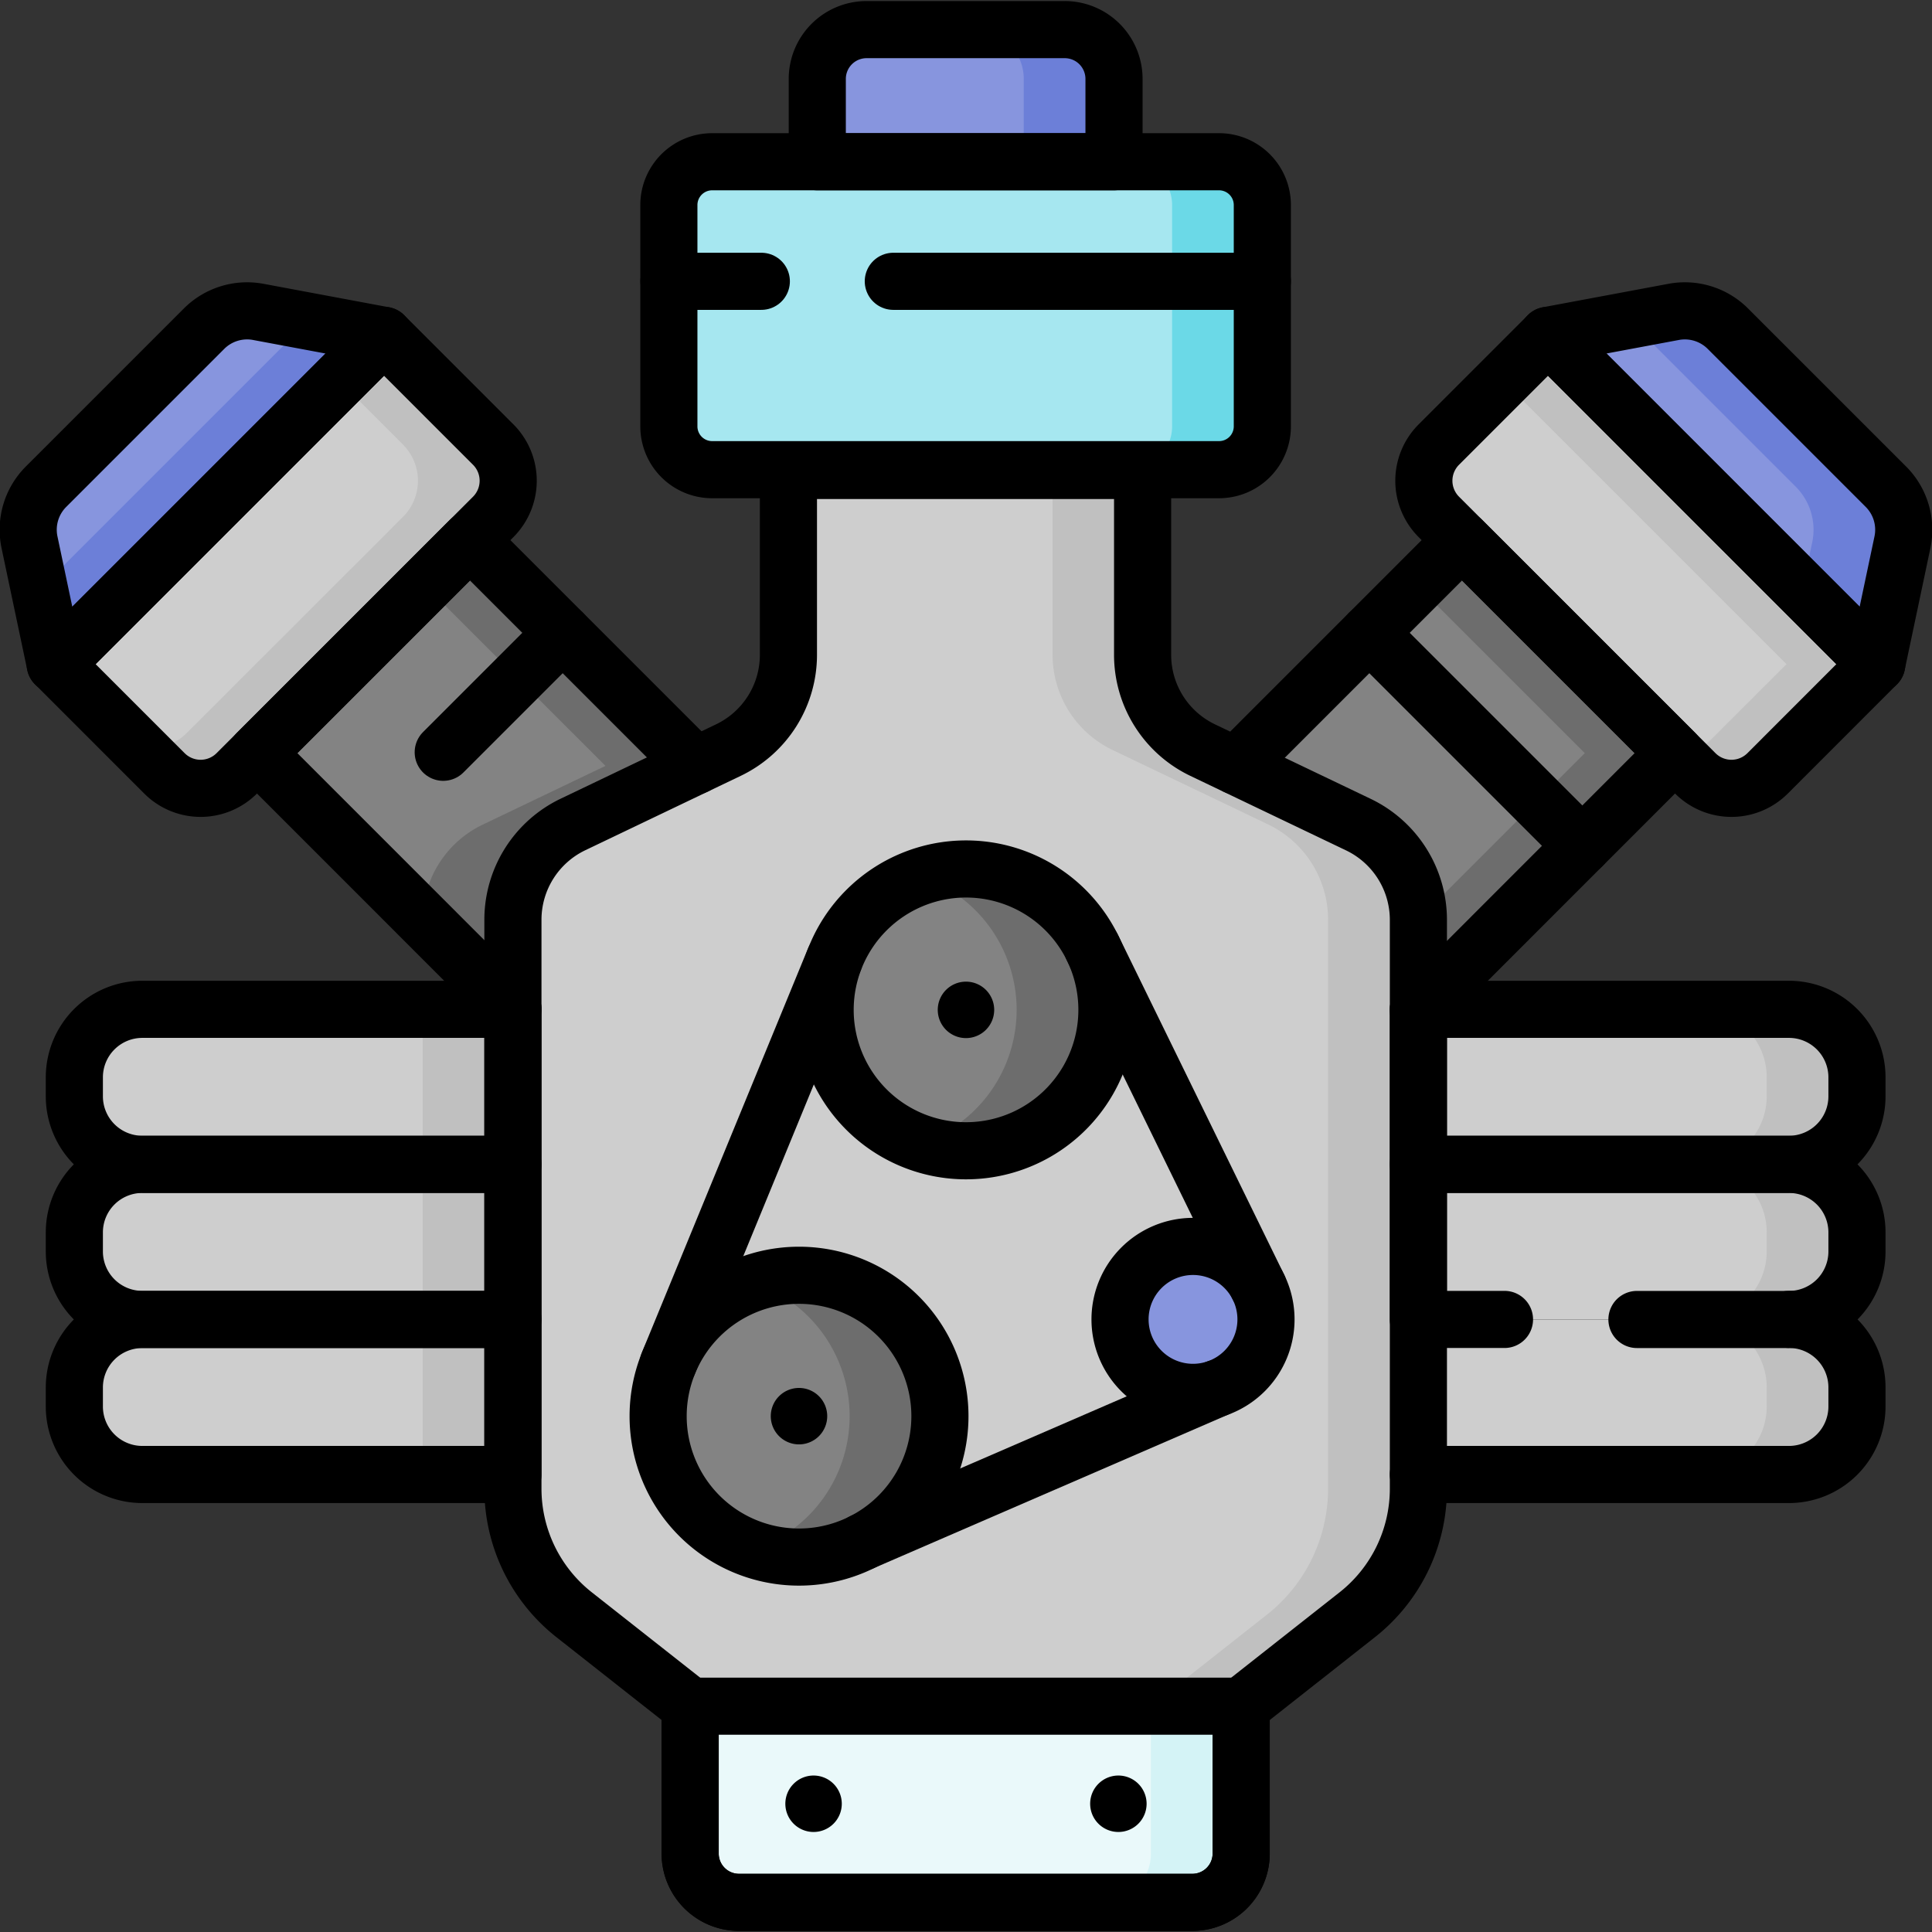 <svg xmlns="http://www.w3.org/2000/svg" xmlns:xlink="http://www.w3.org/1999/xlink" width="67.642" height="67.642" viewBox="0 0 67.642 67.642">
  <rect x="0" y="0" width="67.642" height="67.642" fill="#333333" stroke="none"/>
  <defs>
    <clipPath id="clip-path">
      <path id="path3515" d="M0-682.665H67.642v67.642H0Z" transform="translate(0 682.665)"/>
    </clipPath>
  </defs>
  <g id="g3501" transform="translate(0 682.665)">
    <g id="g3503" transform="translate(39.241 -663.754)">
      <path id="path3505" d="M-67.809-176.43l-7.458-7.458,11.946-11.946,7.458,7.458Z" transform="translate(75.266 195.834)" fill="#838383"/>
    </g>
    <g id="g3507" transform="translate(45.119 -663.754)">
      <path id="path3509" d="M-55.177,0l-1.58,1.58,5.878,5.878L-61.245,17.824l1.58,1.58L-47.719,7.458Z" transform="translate(61.245)" fill="#6d6d6d"/>
    </g>
    <g id="g3511" transform="translate(0 -682.665)">
      <g id="g3513" clip-path="url(#clip-path)">
        <g id="g3519" transform="translate(49.85 11.742)">
          <path id="path3521" d="M-144.191-104.661-155.7-116.172l-3.823,3.823a1.791,1.791,0,0,0,0,2.533l8.978,8.978a1.791,1.791,0,0,0,2.533,0Z" transform="translate(160.049 116.172)" fill="#cecece"/>
        </g>
        <g id="g3523" transform="translate(52.617 11.742)">
          <path id="path3525" d="M-14.365,0l-1.58,1.58,9.931,9.931-2.637,2.633a1.784,1.784,0,0,1-1.227.523l.667.667a1.791,1.791,0,0,0,2.533,0l3.823-3.823Z" transform="translate(15.945)" fill="silver"/>
        </g>
        <g id="g3527" transform="translate(54.197 10.884)">
          <path id="path3529" d="M-104.66-112.462l-11.511-11.511,4.4-.822a2.132,2.132,0,0,1,1.9.588l5.532,5.532a2.131,2.131,0,0,1,.579,1.946Z" transform="translate(116.17 124.831)" fill="#8795de"/>
        </g>
        <g id="g3531" transform="translate(56.978 10.884)">
          <path id="path3533" d="M-82.271-55.979-87.8-61.511a2.132,2.132,0,0,0-1.9-.588l-1.617.3a2.132,2.132,0,0,1,.357.286l5.532,5.532a2.132,2.132,0,0,1,.579,1.946l-.348,1.655,2.611,2.611.9-4.266a2.132,2.132,0,0,0-.579-1.946" transform="translate(91.32 62.136)" fill="#6c7fd8"/>
        </g>
        <g id="g3535" transform="translate(8.997 18.911)">
          <path id="path3537" d="M-176.423-108.626l-7.458,7.458-6.143-6.143-5.8-5.8,7.458-7.458,6.767,6.767Z" transform="translate(195.826 120.573)" fill="#838383"/>
        </g>
        <g id="g3539" transform="translate(14.874 18.911)">
          <path id="path3541" d="M-14.364,0l-1.58,1.58L-5.577,11.946l-5.878,5.878,1.58,1.58,7.458-7.458Z" transform="translate(15.944)" fill="#6d6d6d"/>
        </g>
        <g id="g3543" transform="translate(1.934 11.742)">
          <path id="path3545" d="M0-104.661l11.511-11.511,3.823,3.823a1.791,1.791,0,0,1,0,2.533l-8.978,8.978a1.791,1.791,0,0,1-2.533,0Z" transform="translate(0 116.172)" fill="#cecece"/>
        </g>
        <g id="g3547" transform="translate(4.814 11.742)">
          <path id="path3549" d="M-113.23-34.761l-3.823-3.823-1.58,1.58,2.243,2.243a1.791,1.791,0,0,1,0,2.533l-7.575,7.57a1.789,1.789,0,0,1-1.718.465l.942.942a1.791,1.791,0,0,0,2.533,0l8.978-8.978a1.791,1.791,0,0,0,0-2.533" transform="translate(125.684 38.584)" fill="silver"/>
        </g>
        <g id="g3551" transform="translate(0.991 10.884)">
          <path id="path3553" d="M-8.572-112.462,2.939-123.973l-4.4-.822a2.132,2.132,0,0,0-1.9.588l-5.532,5.532a2.131,2.131,0,0,0-.579,1.946Z" transform="translate(9.514 124.831)" fill="#8795de"/>
        </g>
        <g id="g3555" transform="translate(1.385 10.884)">
          <path id="path3557" d="M-69.665-.33a2.132,2.132,0,0,0-1.9.588l-.281.281A2.131,2.131,0,0,1-70.269.216l1.843.276-8.9,8.9L-76.778,12-65.267.492Z" transform="translate(77.326 0.366)" fill="#6c7fd8"/>
        </g>
        <g id="g3559" transform="translate(2.603 35.334)">
          <path id="path3561" d="M-21.648-49.374H-8.674V-54.8H-21.648a2.381,2.381,0,0,0-2.381,2.381v.668a2.381,2.381,0,0,0,2.381,2.381" transform="translate(24.029 54.804)" fill="#cecece"/>
        </g>
        <path id="path3563" d="M149.353-320.63h3.16v-5.43h-3.16Z" transform="translate(-134.554 361.395)" fill="silver"/>
        <g id="g3565" transform="translate(2.603 40.764)">
          <path id="path3567" d="M-21.648-49.372H-8.674V-54.8H-21.648a2.381,2.381,0,0,0-2.381,2.381v.668a2.381,2.381,0,0,0,2.381,2.381" transform="translate(24.029 54.803)" fill="#cecece"/>
        </g>
        <path id="path3569" d="M149.353-265.827h3.16v-5.43h-3.16Z" transform="translate(-134.554 312.021)" fill="silver"/>
        <g id="g3571" transform="translate(2.603 46.194)">
          <path id="path3573" d="M-21.648-49.374H-8.674V-54.8H-21.648a2.381,2.381,0,0,0-2.381,2.381v.668a2.381,2.381,0,0,0,2.381,2.381" transform="translate(24.029 54.804)" fill="#cecece"/>
        </g>
        <path id="path3575" d="M149.353-211.025h3.16v-5.43h-3.16Z" transform="translate(-134.554 262.65)" fill="silver"/>
        <g id="g3577" transform="translate(49.659 35.334)">
          <path id="path3579" d="M-117.97-49.374h-12.975V-54.8h12.975a2.381,2.381,0,0,1,2.381,2.381v.668a2.381,2.381,0,0,1-2.381,2.381" transform="translate(130.945 54.804)" fill="#cecece"/>
        </g>
        <g id="g3581" transform="translate(59.474 35.334)">
          <path id="path3583" d="M-28.728,0h-3.16a2.381,2.381,0,0,1,2.381,2.381v.668A2.381,2.381,0,0,1-31.888,5.43h3.16a2.381,2.381,0,0,0,2.381-2.381V2.381A2.381,2.381,0,0,0-28.728,0" transform="translate(31.888)" fill="silver"/>
        </g>
        <g id="g3585" transform="translate(49.659 40.764)">
          <path id="path3587" d="M-117.97-49.372h-12.975V-54.8h12.975a2.381,2.381,0,0,1,2.381,2.381v.668a2.381,2.381,0,0,1-2.381,2.381" transform="translate(130.945 54.803)" fill="#cecece"/>
        </g>
        <g id="g3589" transform="translate(59.474 40.764)">
          <path id="path3591" d="M-28.728,0h-3.16a2.381,2.381,0,0,1,2.381,2.381v.668A2.381,2.381,0,0,1-31.888,5.43h3.16a2.381,2.381,0,0,0,2.381-2.381V2.381A2.381,2.381,0,0,0-28.728,0" transform="translate(31.888)" fill="silver"/>
        </g>
        <g id="g3593" transform="translate(49.659 46.194)">
          <path id="path3595" d="M-117.97-49.374h-12.975V-54.8h12.975a2.381,2.381,0,0,1,2.381,2.381v.668a2.381,2.381,0,0,1-2.381,2.381" transform="translate(130.945 54.804)" fill="#cecece"/>
        </g>
        <g id="g3597" transform="translate(14.799 25.677)">
          <path id="path3599" d="M-123.665-47.1l-7.458,7.458-6.143-6.143a3.7,3.7,0,0,1,2.1-3.3l5.447-2.607a3.7,3.7,0,0,0,.875-.584Z" transform="translate(137.266 52.28)" fill="#6d6d6d"/>
        </g>
        <g id="g3601" transform="translate(59.474 46.194)">
          <path id="path3603" d="M-28.728,0h-3.16a2.381,2.381,0,0,1,2.381,2.381v.668A2.381,2.381,0,0,1-31.888,5.43h3.16a2.381,2.381,0,0,0,2.381-2.381V2.381A2.381,2.381,0,0,0-28.728,0" transform="translate(31.888)" fill="silver"/>
        </g>
        <g id="g3605" transform="translate(17.958 16.472)">
          <path id="path3607" d="M-288.239-143.03v19.918a5.62,5.62,0,0,1-2.141,4.414l-4.063,3.2v5.159a1.71,1.71,0,0,1-1.71,1.71h-15.874a1.709,1.709,0,0,1-1.71-1.71V-115.5l-4.063-3.2a5.62,5.62,0,0,1-2.141-4.414V-143.03a3.7,3.7,0,0,1,2.1-3.336l5.446-2.606a3.7,3.7,0,0,0,2.1-3.336v-6.453h12.4v6.453a3.7,3.7,0,0,0,2.1,3.336l5.446,2.606a3.7,3.7,0,0,1,2.1,3.336" transform="translate(319.941 158.761)" fill="#cecece"/>
        </g>
        <g id="g3609" transform="translate(36.85 16.472)">
          <path id="path3611" d="M-97.356-112.7l-5.446-2.606a3.7,3.7,0,0,1-2.1-3.336V-125.1h-3.16v6.453a3.7,3.7,0,0,0,2.1,3.336l5.446,2.606a3.7,3.7,0,0,1,2.1,3.336v19.918a5.619,5.619,0,0,1-2.141,4.414l-4.063,3.2v5.159a1.71,1.71,0,0,1-1.71,1.71h3.16a1.71,1.71,0,0,0,1.71-1.71v-5.159l4.063-3.2a5.619,5.619,0,0,0,2.141-4.414v-19.918a3.7,3.7,0,0,0-2.1-3.336" transform="translate(108.064 125.097)" fill="silver"/>
        </g>
        <g id="g3613" transform="translate(23.42 5.663)">
          <path id="path3615" d="M-175.136-98.024h-17.746A1.516,1.516,0,0,1-194.4-99.54v-7.749a1.516,1.516,0,0,1,1.516-1.516h17.746a1.516,1.516,0,0,1,1.516,1.516v7.749a1.516,1.516,0,0,1-1.516,1.516" transform="translate(194.398 108.805)" fill="#a6e7f0"/>
        </g>
        <g id="g3617" transform="translate(39.522 5.663)">
          <path id="path3619" d="M-28.73,0h-3.16a1.516,1.516,0,0,1,1.516,1.516V9.265a1.516,1.516,0,0,1-1.516,1.516h3.16a1.516,1.516,0,0,0,1.516-1.516V1.516A1.516,1.516,0,0,0-28.73,0" transform="translate(31.889)" fill="#6bd9e7"/>
        </g>
        <g id="g3621" transform="translate(28.614 1.037)">
          <path id="path3623" d="M-78.764,0H-85.7a1.726,1.726,0,0,0-1.726,1.726v2.9h10.389v-2.9A1.726,1.726,0,0,0-78.764,0" transform="translate(87.426 0)" fill="#8795de"/>
        </g>
        <g id="g3625" transform="translate(34.117 1.037)">
          <path id="path3627" d="M-28.728,0h-3.16a1.726,1.726,0,0,1,1.726,1.726v2.9H-27v-2.9A1.726,1.726,0,0,0-28.728,0" transform="translate(31.888 0)" fill="#6c7fd8"/>
        </g>
        <g id="g3629" transform="translate(24.162 59.736)">
          <path id="path3631" d="M-175.42,0V5.159a1.71,1.71,0,0,1-1.71,1.71H-193a1.71,1.71,0,0,1-1.71-1.71V0Z" transform="translate(194.713)" fill="#eaf9fa"/>
        </g>
        <g id="g3633" transform="translate(38.586 59.736)">
          <path id="path3635" d="M-15.544,0V5.159a1.71,1.71,0,0,1-1.71,1.71h3.16a1.71,1.71,0,0,0,1.71-1.71V0Z" transform="translate(17.253)" fill="#d4f3f6"/>
        </g>
        <g id="g3637" transform="translate(28.888 30.423)">
          <path id="path3639" d="M-89.709-44.853a4.933,4.933,0,0,1-4.933,4.933,4.933,4.933,0,0,1-4.933-4.933,4.933,4.933,0,0,1,4.933-4.933,4.933,4.933,0,0,1,4.933,4.933" transform="translate(99.576 49.787)" fill="#838383"/>
        </g>
        <g id="g3641" transform="translate(32.241 30.423)">
          <path id="path3643" d="M-14.364,0a4.925,4.925,0,0,0-1.58.26,4.934,4.934,0,0,1,3.353,4.673,4.934,4.934,0,0,1-3.353,4.673,4.925,4.925,0,0,0,1.58.26A4.933,4.933,0,0,0-9.431,4.933,4.933,4.933,0,0,0-14.364,0" transform="translate(15.944)" fill="#6d6d6d"/>
        </g>
        <g id="g3645" transform="translate(23.041 44.649)">
          <path id="path3647" d="M-89.709-44.855a4.933,4.933,0,0,1-4.933,4.933,4.933,4.933,0,0,1-4.933-4.933,4.933,4.933,0,0,1,4.933-4.933,4.933,4.933,0,0,1,4.933,4.933" transform="translate(99.576 49.788)" fill="#838383"/>
        </g>
        <g id="g3649" transform="translate(26.394 44.649)">
          <path id="path3651" d="M-14.364,0a4.922,4.922,0,0,0-1.58.26,4.934,4.934,0,0,1,3.353,4.673,4.934,4.934,0,0,1-3.353,4.673,4.925,4.925,0,0,0,1.58.26A4.933,4.933,0,0,0-9.431,4.933,4.933,4.933,0,0,0-14.364,0" transform="translate(15.944)" fill="#6d6d6d"/>
        </g>
        <g id="g3653" transform="translate(39.214 43.639)">
          <path id="path3655" d="M-46.459-23.229a2.555,2.555,0,0,1-2.555,2.555,2.555,2.555,0,0,1-2.555-2.555,2.555,2.555,0,0,1,2.555-2.555,2.555,2.555,0,0,1,2.555,2.555" transform="translate(51.569 25.784)" fill="#8795de"/>
        </g>
        <g id="g3657" transform="translate(43.279 18.911)">
          <path id="path3659" d="M0-71.917l7.908-7.91,7.458,7.458L6.38-63.381" transform="translate(0 79.826)" fill="none" stroke="#000" stroke-linecap="round" stroke-linejoin="round" stroke-miterlimit="10" stroke-width="2"/>
        </g>
        <g id="g3661" transform="translate(49.85 11.742)">
          <path id="path3663" d="M-144.191-104.661-155.7-116.172l-3.823,3.823a1.791,1.791,0,0,0,0,2.533l8.978,8.978a1.791,1.791,0,0,0,2.533,0Z" transform="translate(160.049 116.172)" fill="none" stroke="#000" stroke-linecap="round" stroke-linejoin="round" stroke-miterlimit="10" stroke-width="2"/>
        </g>
        <g id="g3665" transform="translate(54.197 10.884)">
          <path id="path3667" d="M-104.66-112.462l-11.511-11.511,4.4-.822a2.132,2.132,0,0,1,1.9.588l5.532,5.532a2.131,2.131,0,0,1,.579,1.946Z" transform="translate(116.17 124.831)" fill="none" stroke="#000" stroke-linecap="round" stroke-linejoin="round" stroke-miterlimit="10" stroke-width="2"/>
        </g>
        <g id="g3669" transform="translate(47.942 22.156)">
          <path id="path3671" d="M-67.812-67.812-75.27-75.27" transform="translate(75.27 75.27)" fill="none" stroke="#000" stroke-linecap="round" stroke-linejoin="round" stroke-miterlimit="10" stroke-width="2"/>
        </g>
        <g id="g3673" transform="translate(8.997 18.911)">
          <path id="path3675" d="M-81.479-149.3l-8.961-8.963,7.458-7.458,7.9,7.9" transform="translate(90.44 165.72)" fill="none" stroke="#000" stroke-linecap="round" stroke-linejoin="round" stroke-miterlimit="10" stroke-width="2"/>
        </g>
        <g id="g3677" transform="translate(1.934 11.742)">
          <path id="path3679" d="M0-104.661l11.511-11.511,3.823,3.823a1.791,1.791,0,0,1,0,2.533l-8.978,8.978a1.791,1.791,0,0,1-2.533,0Z" transform="translate(0 116.172)" fill="none" stroke="#000" stroke-linecap="round" stroke-linejoin="round" stroke-miterlimit="10" stroke-width="2"/>
        </g>
        <g id="g3681" transform="translate(0.991 10.884)">
          <path id="path3683" d="M-8.572-112.462,2.939-123.973l-4.4-.822a2.132,2.132,0,0,0-1.9.588l-5.532,5.532a2.131,2.131,0,0,0-.579,1.946Z" transform="translate(9.514 124.831)" fill="none" stroke="#000" stroke-linecap="round" stroke-linejoin="round" stroke-miterlimit="10" stroke-width="2"/>
        </g>
        <g id="g3685" transform="translate(15.518 22.156)">
          <path id="path3687" d="M-38.025,0l-4.182,4.182" transform="translate(42.207)" fill="none" stroke="#000" stroke-linecap="round" stroke-linejoin="round" stroke-miterlimit="10" stroke-width="2"/>
        </g>
        <g id="g3689" transform="translate(2.603 35.334)">
          <path id="path3691" d="M-21.648-49.374H-8.674V-54.8H-21.648a2.381,2.381,0,0,0-2.381,2.381v.668A2.381,2.381,0,0,0-21.648-49.374Z" transform="translate(24.029 54.804)" fill="none" stroke="#000" stroke-linecap="round" stroke-linejoin="round" stroke-miterlimit="10" stroke-width="2"/>
        </g>
        <g id="g3693" transform="translate(2.603 40.764)">
          <path id="path3695" d="M-21.648-49.372H-8.674V-54.8H-21.648a2.381,2.381,0,0,0-2.381,2.381v.668A2.381,2.381,0,0,0-21.648-49.372Z" transform="translate(24.029 54.803)" fill="none" stroke="#000" stroke-linecap="round" stroke-linejoin="round" stroke-miterlimit="10" stroke-width="2"/>
        </g>
        <g id="g3697" transform="translate(2.603 46.194)">
          <path id="path3699" d="M-21.648-49.374H-8.674V-54.8H-21.648a2.381,2.381,0,0,0-2.381,2.381v.668A2.381,2.381,0,0,0-21.648-49.374Z" transform="translate(24.029 54.804)" fill="none" stroke="#000" stroke-linecap="round" stroke-linejoin="round" stroke-miterlimit="10" stroke-width="2"/>
        </g>
        <g id="g3701" transform="translate(49.659 35.334)">
          <path id="path3703" d="M-117.97-49.374h-12.975V-54.8h12.975a2.381,2.381,0,0,1,2.381,2.381v.668A2.381,2.381,0,0,1-117.97-49.374Z" transform="translate(130.945 54.804)" fill="none" stroke="#000" stroke-linecap="round" stroke-linejoin="round" stroke-miterlimit="10" stroke-width="2"/>
        </g>
        <g id="g3705" transform="translate(49.659 40.764)">
          <path id="path3707" d="M-27.418-49.372h-3.015V-54.8h12.975a2.381,2.381,0,0,1,2.381,2.381v.668a2.381,2.381,0,0,1-2.381,2.381h-5.322" transform="translate(30.433 54.803)" fill="none" stroke="#000" stroke-linecap="round" stroke-linejoin="round" stroke-miterlimit="10" stroke-width="2"/>
        </g>
        <g id="g3709" transform="translate(49.659 46.194)">
          <path id="path3711" d="M-117.97,0a2.381,2.381,0,0,1,2.381,2.381v.668A2.381,2.381,0,0,1-117.97,5.43h-12.975" transform="translate(130.945)" fill="none" stroke="#000" stroke-linecap="round" stroke-linejoin="round" stroke-miterlimit="10" stroke-width="2"/>
        </g>
        <g id="g3713" transform="translate(17.958 16.472)">
          <path id="path3715" d="M-288.239-143.03v19.918a5.62,5.62,0,0,1-2.141,4.414l-4.063,3.2v5.159a1.71,1.71,0,0,1-1.71,1.71h-15.874a1.709,1.709,0,0,1-1.71-1.71V-115.5l-4.063-3.2a5.62,5.62,0,0,1-2.141-4.414V-143.03a3.7,3.7,0,0,1,2.1-3.336l5.446-2.606a3.7,3.7,0,0,0,2.1-3.336v-6.453h12.4v6.453a3.7,3.7,0,0,0,2.1,3.336l5.446,2.606A3.7,3.7,0,0,1-288.239-143.03Z" transform="translate(319.941 158.761)" fill="none" stroke="#000" stroke-linecap="round" stroke-linejoin="round" stroke-miterlimit="10" stroke-width="2"/>
        </g>
        <g id="g3717" transform="translate(23.42 5.663)">
          <path id="path3719" d="M-175.136-98.024h-17.746A1.516,1.516,0,0,1-194.4-99.54v-7.749a1.516,1.516,0,0,1,1.516-1.516h17.746a1.516,1.516,0,0,1,1.516,1.516v7.749A1.516,1.516,0,0,1-175.136-98.024Z" transform="translate(194.398 108.805)" fill="none" stroke="#000" stroke-linecap="round" stroke-linejoin="round" stroke-miterlimit="10" stroke-width="2"/>
        </g>
        <g id="g3721" transform="translate(28.614 1.037)">
          <path id="path3723" d="M-78.764,0H-85.7a1.726,1.726,0,0,0-1.726,1.726v2.9h10.389v-2.9A1.726,1.726,0,0,0-78.764,0Z" transform="translate(87.426 0)" fill="none" stroke="#000" stroke-linecap="round" stroke-linejoin="round" stroke-miterlimit="10" stroke-width="2"/>
        </g>
        <g id="g3725" transform="translate(24.162 59.736)">
          <path id="path3727" d="M-175.42,0V5.159a1.71,1.71,0,0,1-1.71,1.71H-193a1.71,1.71,0,0,1-1.71-1.71V0Z" transform="translate(194.713)" fill="none" stroke="#000" stroke-linecap="round" stroke-linejoin="round" stroke-miterlimit="10" stroke-width="2"/>
        </g>
        <g id="g3729" transform="translate(38.169 62.164)">
          <path id="path3731" d="M-17.961-8.98a.988.988,0,0,1-.988.988.988.988,0,0,1-.988-.988.988.988,0,0,1,.988-.988.988.988,0,0,1,.988.988" transform="translate(19.936 9.968)"/>
        </g>
        <g id="g3733" transform="translate(27.497 62.164)">
          <path id="path3735" d="M-17.961-8.98a.988.988,0,0,1-.988.988.988.988,0,0,1-.988-.988.988.988,0,0,1,.988-.988.988.988,0,0,1,.988.988" transform="translate(19.936 9.968)"/>
        </g>
        <g id="g3737" transform="translate(28.888 30.423)">
          <path id="path3739" d="M-89.709-44.853a4.933,4.933,0,0,1-4.933,4.933,4.933,4.933,0,0,1-4.933-4.933,4.933,4.933,0,0,1,4.933-4.933A4.933,4.933,0,0,1-89.709-44.853Z" transform="translate(99.576 49.787)" fill="none" stroke="#000" stroke-linecap="round" stroke-linejoin="round" stroke-miterlimit="10" stroke-width="2"/>
        </g>
        <g id="g3741" transform="translate(23.041 44.649)">
          <path id="path3743" d="M-89.709-44.855a4.933,4.933,0,0,1-4.933,4.933,4.933,4.933,0,0,1-4.933-4.933,4.933,4.933,0,0,1,4.933-4.933A4.933,4.933,0,0,1-89.709-44.855Z" transform="translate(99.576 49.788)" fill="none" stroke="#000" stroke-linecap="round" stroke-linejoin="round" stroke-miterlimit="10" stroke-width="2"/>
        </g>
        <g id="g3745" transform="translate(39.214 43.639)">
          <path id="path3747" d="M-46.459-23.229a2.555,2.555,0,0,1-2.555,2.555,2.555,2.555,0,0,1-2.555-2.555,2.555,2.555,0,0,1,2.555-2.555A2.555,2.555,0,0,1-46.459-23.229Z" transform="translate(51.569 25.784)" fill="none" stroke="#000" stroke-linecap="round" stroke-linejoin="round" stroke-miterlimit="10" stroke-width="2"/>
        </g>
        <g id="g3749" transform="translate(23.397 33.585)">
          <path id="path3751" d="M-52.9,0l-5.818,14.155" transform="translate(58.717)" fill="none" stroke="#000" stroke-linecap="round" stroke-linejoin="round" stroke-miterlimit="10" stroke-width="2"/>
        </g>
        <g id="g3753" transform="translate(38.246 33.175)">
          <path id="path3755" d="M0,0,5.814,11.889" fill="none" stroke="#000" stroke-linecap="round" stroke-linejoin="round" stroke-miterlimit="10" stroke-width="2"/>
        </g>
        <g id="g3757" transform="translate(30.199 48.603)">
          <path id="path3759" d="M0-48.926l12.42-5.381" transform="translate(0 54.307)" fill="none" stroke="#000" stroke-linecap="round" stroke-linejoin="round" stroke-miterlimit="10" stroke-width="2"/>
        </g>
        <g id="g3761" transform="translate(32.833 34.369)">
          <path id="path3763" d="M-17.961-8.98a.988.988,0,0,1-.988.988.988.988,0,0,1-.988-.988.988.988,0,0,1,.988-.988.988.988,0,0,1,.988.988" transform="translate(19.936 9.968)"/>
        </g>
        <g id="g3765" transform="translate(26.987 48.594)">
          <path id="path3767" d="M-17.961-8.98a.988.988,0,0,1-.988.988.988.988,0,0,1-.988-.988.988.988,0,0,1,.988-.988.988.988,0,0,1,.988.988" transform="translate(19.936 9.968)"/>
        </g>
        <g id="g3769" transform="translate(23.42 9.849)">
          <path id="path3771" d="M-29.4,0h-3.234" transform="translate(32.635)" fill="none" stroke="#000" stroke-linecap="round" stroke-linejoin="round" stroke-miterlimit="10" stroke-width="2"/>
        </g>
        <g id="g3773" transform="translate(31.275 9.849)">
          <path id="path3775" d="M-117.486,0h-12.921" transform="translate(130.408)" fill="none" stroke="#000" stroke-linecap="round" stroke-linejoin="round" stroke-miterlimit="10" stroke-width="2"/>
        </g>
      </g>
    </g>
  </g>
</svg>
